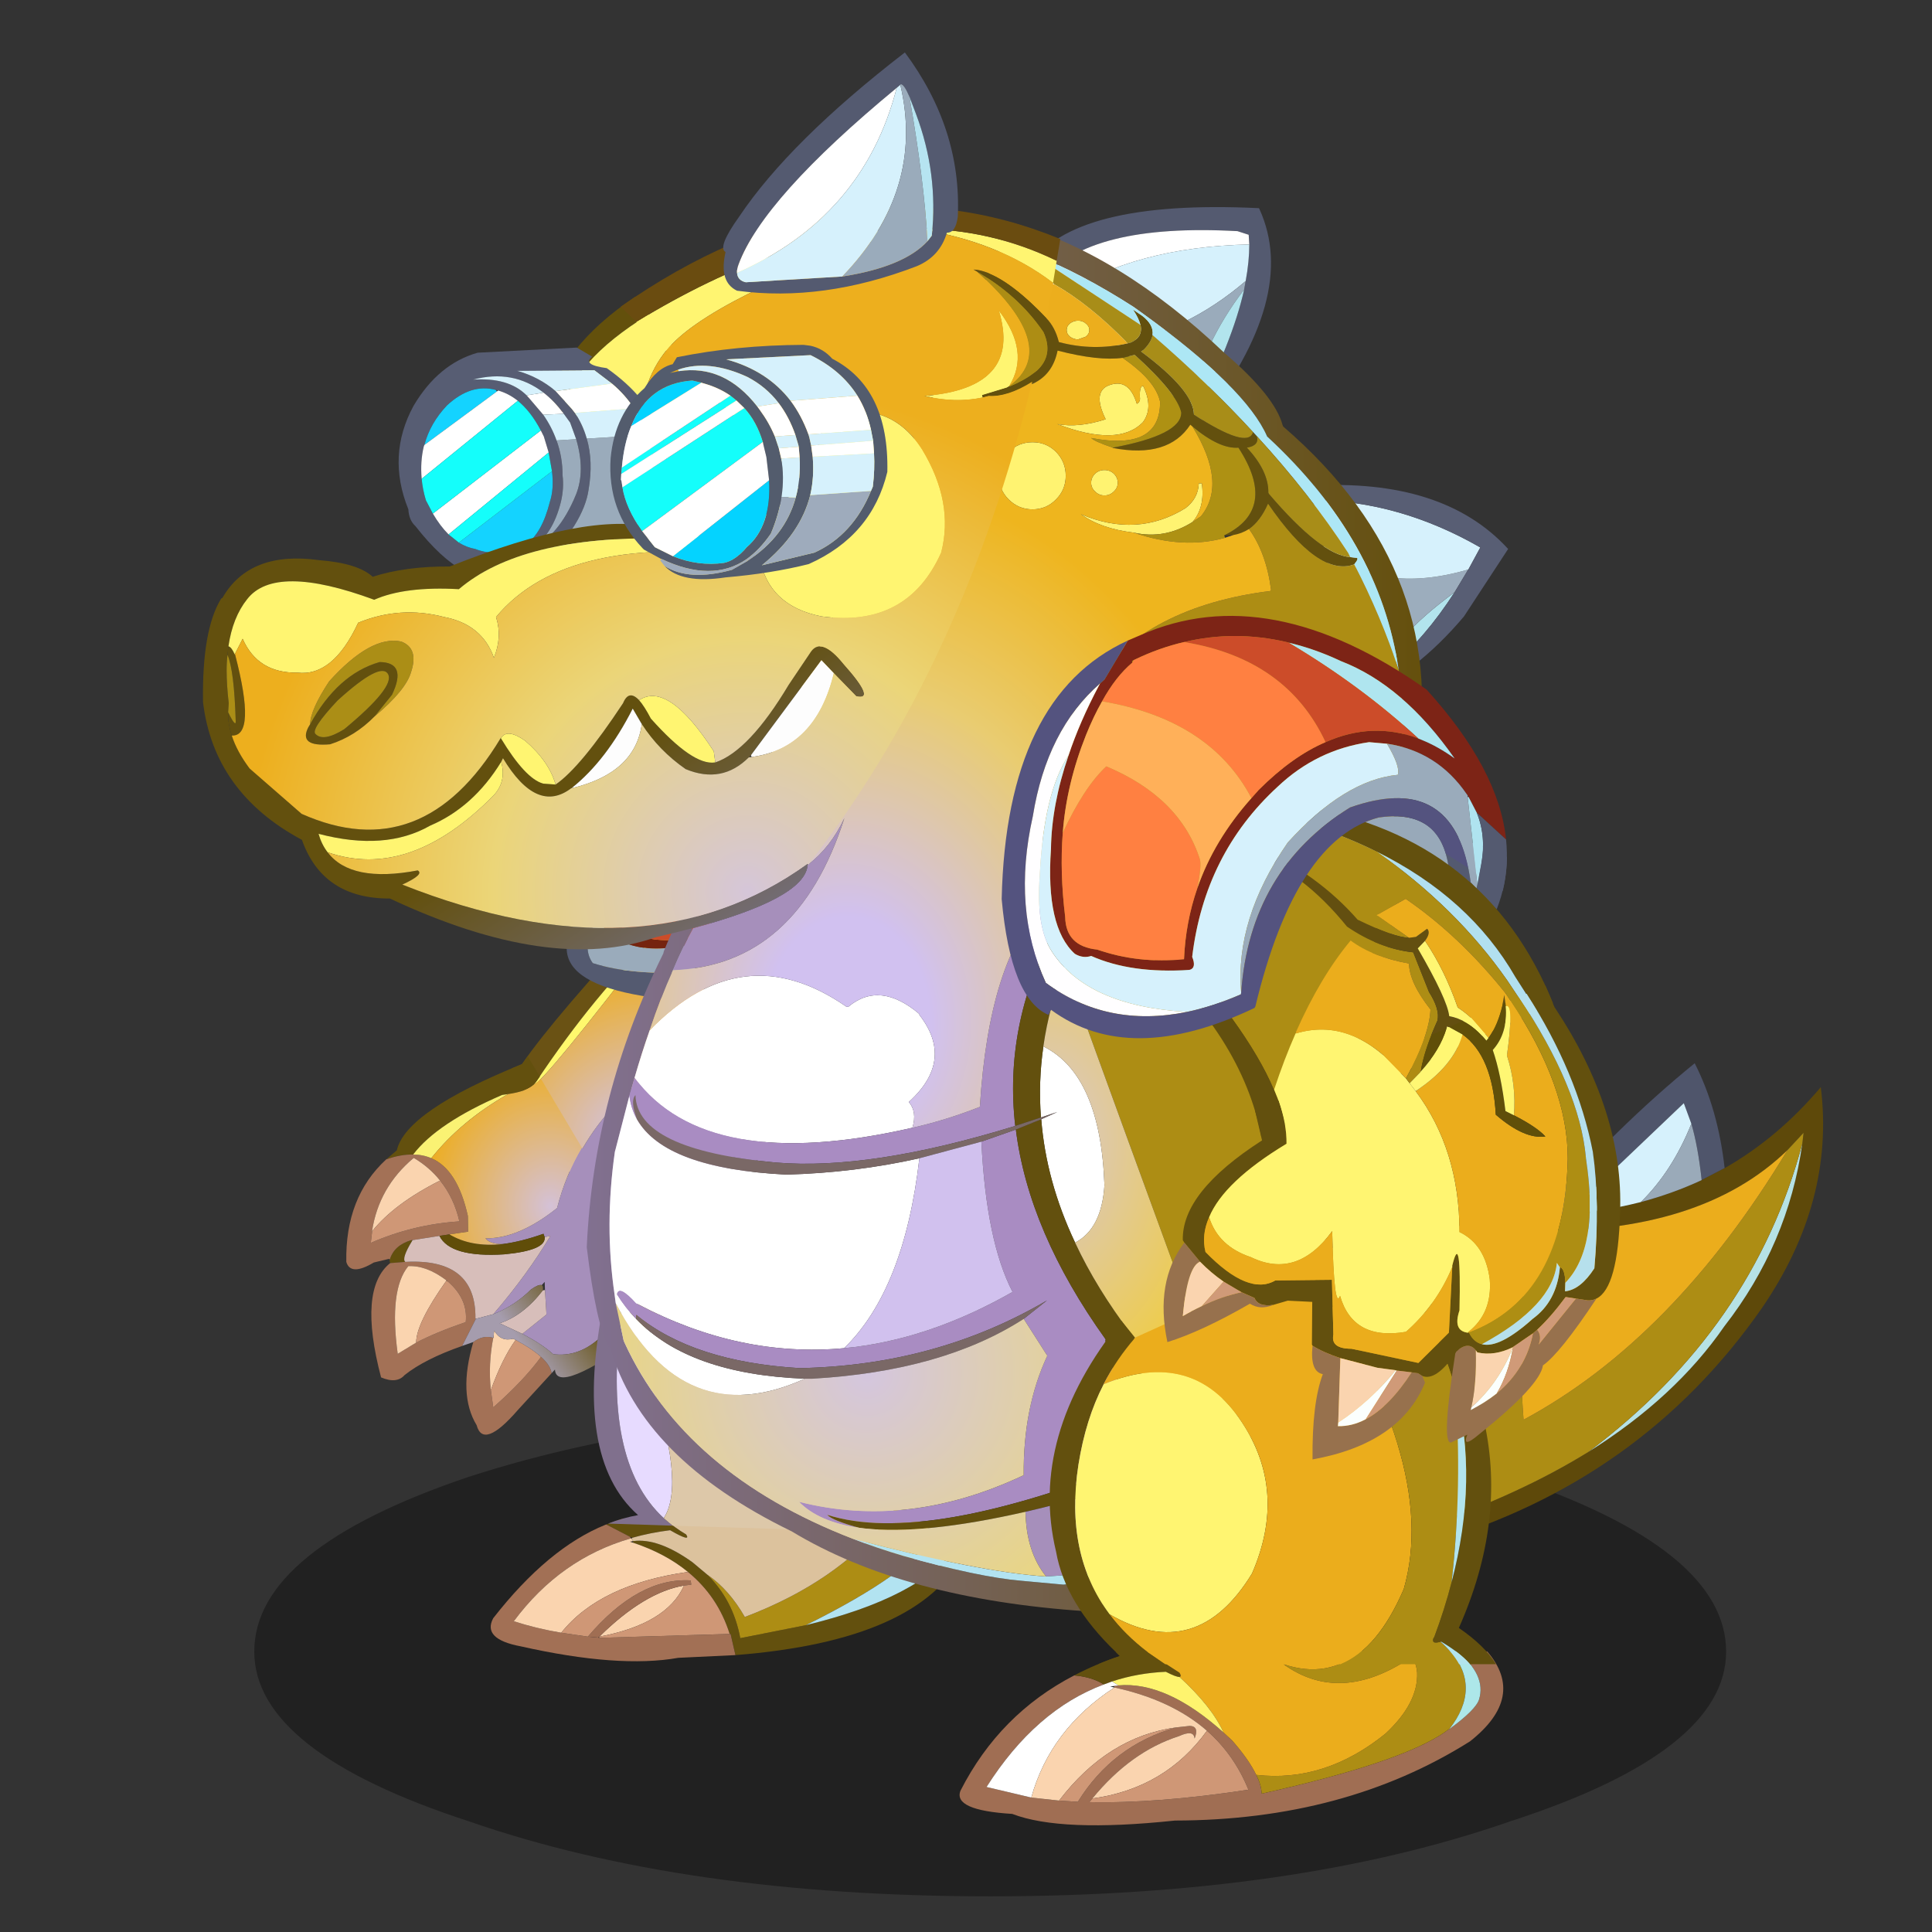 <svg xmlns:ffdec="https://www.free-decompiler.com/flash" xmlns:xlink="http://www.w3.org/1999/xlink" ffdec:objectType="frame" height="90" width="90" xmlns="http://www.w3.org/2000/svg"><rect width="100%" height="100%" fill="#333333" stroke="none"/><use ffdec:characterId="15" height="151.3" transform="translate(8.095 2.443) scale(.568)" width="136.85" xlink:href="#a"/><defs><use ffdec:characterId="1" height="9.8" width="55.5" xlink:href="#b" id="i"/><use ffdec:characterId="3" height="79.35" width="68.2" xlink:href="#c" id="j"/><use ffdec:characterId="5" height="93.05" width="71.2" xlink:href="#d" id="k"/><use ffdec:characterId="7" height="59.65" width="78.2" xlink:href="#e" id="l"/><use ffdec:characterId="9" height="257.75" width="215.8" xlink:href="#f" id="m"/><use ffdec:characterId="11" height="98.4" width="89.9" xlink:href="#g" id="n"/><use ffdec:characterId="13" height="139.5" width="102.3" xlink:href="#h" id="o"/><g id="a" transform="translate(-14.25 -4.3)"><use ffdec:characterId="2" height="9.8" transform="matrix(2.175 0 0 4.097 20.852 115.374)" width="55.5" xlink:href="#i"/><use ffdec:characterId="4" height="79.35" transform="translate(115.7 87.2) scale(.496)" width="68.2" xlink:href="#j"/><use ffdec:characterId="6" height="93.05" transform="translate(28.4 71.5) scale(.496)" width="71.2" xlink:href="#k"/><use ffdec:characterId="8" height="59.65" transform="translate(40.25 106.65) scale(.496)" width="78.2" xlink:href="#l"/><use ffdec:characterId="10" height="257.75" transform="translate(16.65 4.3) scale(.496)" width="215.8" xlink:href="#m"/><use ffdec:characterId="12" height="98.4" transform="translate(78.7 100.9) scale(.496)" width="89.9" xlink:href="#n"/><use ffdec:characterId="14" height="139.5" transform="translate(82.15 50.5) scale(.496)" width="102.3" xlink:href="#o"/></g><g id="c" fill-rule="evenodd"><path d="m64.75 13.25.2-1.75-2.65 2.85Q47.95 28.3 19.75 27.7h-.05q-9.05-.2-19.55-1.9L0 23q11 2.15 20.75 2.1h.55l4.65-.2q6.15-.45 11.7-1.85l.4-.1q5.25-1.4 10-3.6l.05-.05 3.75-1.95h.05q8.85-5.05 15.9-13.4 2.35 18.9-9.75 36.55-20 28.7-54.65 38.85l-.2-2.95q14.95-5.2 26.2-12.15Q43.7 55.3 51.85 43.5q10.55-13.55 12.9-30.25" fill="#5e490a"/><path d="M64.75 13.25q-2.35 16.7-12.9 30.25Q43.7 55.3 29.4 64.25q27.25-20.45 35.35-51" fill="#b6e2e5"/><path d="m62.3 14.35 2.65-2.85-.2 1.75q-8.1 30.55-35.35 51Q18.15 71.2 3.2 76.4L.15 25.8q10.5 1.7 19.55 1.9-2.25 15.7-1.05 31.25 24.8-13.35 43.65-44.6" fill="#ad8d14"/><path d="M19.7 27.7h.05q28.2.6 42.55-13.35-18.85 31.25-43.65 44.6-1.2-15.55 1.05-31.25" fill="#ebad1c"/><path d="M51.9 17.35h-.05L48.1 19.3q-.6-5.55-1.7-9.3l-1.25-3.4-19.2 18.3-4.65.2Q34.1 10.45 46.95 0q3.85 7.55 4.95 17.35" fill="#4f556b"/><path d="m38.05 22.95-.4.1q-5.55 1.4-11.7 1.85l19.2-18.3L46.4 10q-3.15 7.85-8.35 12.95" fill="#d6f1fc"/><path d="m48.1 19.3-.05.05q-4.75 2.2-10 3.6 5.2-5.1 8.35-12.95 1.1 3.75 1.7 9.3" fill="#9aaab9"/></g><g id="d" fill-rule="evenodd"><path d="m29.4 36.2-2.05-3.7 1.7-.7q5.45-7.95 21.8-25.5l1.8 2.95-1.6 1.5q-9.9 9.35-19.55 23.8l-.5.65-1.6 1" fill="#6a5214"/><path d="m69.65 36.4 1.55 2.45Q65.35 56.8 50.65 74.4l-1.95-3.5q8.6-9.8 20.95-34.5" fill="#7e6e8b"/><path d="m63.7 26.9 5.95 9.5Q57.3 61.1 48.7 70.9L37.05 49.7q7.3-16.45 26.65-22.8" fill="#a68fbb"/><path d="m31 35.2.5-.65q9.65-14.45 19.55-23.8Q32.95 34.45 31 35.2" fill="#fff86d"/><path d="M37.05 49.7 29.4 36.2l1.6-1q1.95-.75 20.05-24.45l1.6-1.5L63.7 26.9q-19.35 6.35-26.65 22.8" fill="url(#p)"/><path d="m6.6 47.55 1.75-1.5q1.5-6.5 20.7-14.25l.95-1.3 2 3.35-.5.7-.5.65q-1.15 1.1-4.25 1.55l-1 .15Q15 41.55 11.05 46.75q-2.05-.05-4.45.8m.65 17.15-.1-.4.05-.2q.7-2.35 3.55-3.2l.15.1q-1.8 2.95-1.15 3.5l-2.5.2" fill="#63500e"/><path d="M6.6 47.55q2.4-.85 4.45-.8 1.6 0 3 .6 4.35 1.85 6.05 9.55l.05 2.6-3.1.45-1.65.25-4.45.7h-.2q-2.85.85-3.55 3.2l-.15-.1-2.5.6Q.7 66.9 0 64.5q-.2-10.7 6.6-16.95M33.95 82.9l-5.55 6.05q-5.75 6.65-6.85 2.55-3.1-5.1-.55-13.75 1.6-1.2 3.3-.7-.85 4.35-.4 8.65l.4 2.85q5.05-4.45 7.9-8.35 1.55 1.4 1.75 2.7m-14.8-4.5q-6.15 2.15-9.5 4.8-1.3 1.5-3.9.4Q1.9 69 7.25 64.7l2.5-.2q11.75-.65 11.6 9.4l.05.05-2.25 4.45M4.25 59.45v.2l-.2 1.7q7-3.05 14.65-3.55-.9-3.9-3.2-6.75-1.75-2.2-4.35-3.75-5.8 4.85-6.9 12.15m12.55 8.3-.25-.2q-3.3-2.5-6.3-2.35-3.2 3.9-1.75 14.5l3.05-1.85q3.25-1.7 8.2-3.4.4-3.8-2.95-6.7" fill="#a37156"/><path d="M11.05 46.75q3.95-5.2 14.7-9.85l1-.15q-7.75 4.4-12.7 10.6-1.4-.6-3-.6" fill="#faf273"/><path d="M38.95 45.6 51.8 67.1q-5 6.65-8.9 9-3.8 4.1-8.3 3.7l-.4-.05q-1.9-1.7-5.1-3.35l4-3.2-.25-4.05-.05-1.35-.5.55q-.45-.2-1.75.7-2.7 2.7-6.25 4.1 5.55-6.45 9.45-12.95l-.95.2-.2-.55q-3.65 1.3-6.75 1.7-2.1 0-2.85-.95 5.45.1 11.85-5 1.4-5.45 4.1-10" fill="#a68fbb"/><path d="m32.8 60.4.95-.2q-3.9 6.5-9.45 12.95l-2.85.75h-.1q.15-10.05-11.6-9.4-.65-.55 1.15-3.5l.05-.1 4.45-.7q1.8 3.6 10.7 3.05 6.95-.65 6.7-2.85m.05 8.75.25 4.05-4 3.2-3.75-1.75q3.95-1.3 7.15-5.45l.35-.05" fill="#d7beba"/><path d="M24.3 77.05h.05v-.2l.1-1q1.1 1.9 3.15 1.35l.4.2q-2.2 3.05-4.1 8.3-.45-4.3.4-8.65M4.25 59.45q1.1-7.3 6.9-12.15 2.6 1.55 4.35 3.75-7.55 3.8-11.25 8.4m7.3 18.4L8.5 79.7q-1.45-10.6 1.75-14.5 3-.15 6.3 2.35v.05q-5 7.05-5 10.25" fill="#fad4af"/><path d="M28 77.4q2.7 1.45 4.2 2.8-2.85 3.9-7.9 8.35l-.4-2.85q1.9-5.25 4.1-8.3M15.5 51.05q2.3 2.85 3.2 6.75-7.65.5-14.65 3.55l.2-1.7v-.2q3.7-4.6 11.25-8.4m1.3 16.7q3.35 2.9 2.95 6.7-4.95 1.7-8.2 3.4 0-3.2 5-10.25l.25.15" fill="#cf9776"/><path d="M25.85 61.55q3.1-.4 6.75-1.7l.2.55q.25 2.2-6.7 2.85-8.9.55-10.7-3.05l1.65-.25q3.6 2.15 8.8 1.6" fill="#604d09"/><path d="M26.75 36.75q3.1-.45 4.25-1.55l1.2-.95 6.75 11.35q-2.7 4.55-4.1 10-6.4 5.1-11.85 5 .75.95 2.85.95-5.2.55-8.8-1.6l3.1-.45-.05-2.6q-1.7-7.7-6.05-9.55 4.95-6.2 12.7-10.6" fill="url(#q)"/><path d="m51.8 67.1 1.9 3.3.1.1-5 6.05Q34.75 86.6 34.5 82.3l-.55.6q-.2-1.3-1.75-2.7-1.5-1.35-4.2-2.8l-.4-.2q-2.05.55-3.15-1.35l-.1 1-.05.2q-1.7-.5-3.3.7l-1.85.65 2.25-4.45.05-.05 2.85-.75q3.55-1.4 6.25-4.1 1.3-.9 1.75-.7.3.1.2.85-3.2 4.15-7.15 5.45l3.75 1.75q3.2 1.65 5.1 3.35l.4.05q4.5.4 8.3-3.7 3.9-2.35 8.9-9" fill="url(#r)"/><path d="M46.4 2q-2.5 2.4-4 4.5l-.85 1.2q-2.85 4.55-.8 7.4 6.6 2.1 16.6 1.45l-1.7 4.75Q25.7 19 42.45 2.8l.35-.35L46.4 2" fill="#545a70"/><path d="M57.35 16.55q-10 .65-16.6-1.45-2.05-2.85.8-7.4 4.3 7.5 17.7 3.7l-1.9 5.15" fill="#9aabbb"/><path d="m41.55 7.7.85-1.2q6.05 7.05 17.25 3.75l-.4 1.15q-13.4 3.8-17.7-3.7" fill="#75240f"/><path d="M42.4 6.5q1.5-2.1 4-4.5l16.95-2-3.7 10.25q-11.2 3.3-17.25-3.75" fill="#cc4c29"/></g><g id="e" fill-rule="evenodd"><path d="M19.1 37.05q1.3-.55 2.65-.95h7q1.6 1.45 3.55 2.6.9 1.35-2.65-.7-3.25.4-6.25 1.25l-.35-.15-3.95-2.05m57.75 3.85 1.35.95q-7.2 14.4-37.75 16.8l-.8-3.5h-.15q-1.95-6.2-6.9-10.25-3.7-3.05-9.1-4.85l.05-.25q4.15-.55 9.8 3.5l2.45 2.05q4.3 4.25 5.45 10.5L52.1 53.7q18.8-4.55 24.75-12.8" fill="#63500e"/><path d="M40.45 58.65 31 59.1q-9.85 1.75-26.05-1.9-6.4-1.2-4.55-4.65 9.05-11.6 18.55-15.45l.15-.05 3.95 2.05.1.25Q11.5 42.7 3.8 53.05q3.7 1.2 7.85 1.9l4.4.65 1.7.15.15.05 21.6-.65h.15l.8 3.5" fill="#a27055"/><path d="M17.95 55.6q7.45-7.35 14-8.45-2.85 6.35-14 8.45M32.6 44.9q-14.55 2.05-20.95 10.05-4.15-.7-7.85-1.9 7.7-10.35 19.35-13.7l.05-.05.05.1.3.4-.55.1.5.15q5.4 1.8 9.1 4.85" fill="#fad4af"/><path d="M16.05 55.6q8.35-9.8 17-9.3l.1.7-1.2.15q-6.55 1.1-14 8.45l-.2.15-1.7-.15" fill="#a06e53"/><path d="m31.95 47.15 1.2-.15-.1-.7q-8.65-.5-17 9.3l-4.4-.65q6.4-8 20.95-10.05 4.95 4.05 6.9 10.25l-21.6.65.05-.2q11.15-2.1 14-8.45" fill="#cf9776"/><path d="M65.65 36.1h4.4l3.35 2.4q-3.65 6.45-21.3 15.2l-10.85 2.15q-1.15-6.25-5.45-10.5 3.6 2.45 6.2 7 15.3-5.8 23.65-16.25" fill="#ad8d14"/><path d="m73.4 38.5 3.45 2.4Q70.9 49.15 52.1 53.7q17.65-8.75 21.3-15.2" fill="#b2e3f1"/><path d="M28.75 36.1h36.9Q57.3 46.55 42 52.35q-2.6-4.55-6.2-7l-2.45-2.05q-5.65-4.05-9.8-3.5l-.3-.4.15-.15q3-.85 6.25-1.25 3.55 2.05 2.65.7-1.95-1.15-3.55-2.6" fill="#dcc29d"/><path d="M21.65 2Q18.3 26.5 28.6 36l1.5 1.25-10.7-.35q2.45-.95 4.95-1.4Q13.5 25.95 18.75 0l2.9 2" fill="#80708d"/><path d="m21.65 2 1.5 1L26 11.8q6.35 18.5 2.6 24.2-10.3-9.5-6.95-34" fill="#e7dbff"/><path d="M28.6 36q3.75-5.7-2.6-24.2L23.15 3l44 31.1-3.4 4.2-33.65-1.05L28.6 36" fill="#ddc8a9"/><path d="m67.15 34.1 6.25 4.4-.05.1-9.6-.3 3.4-4.2" fill="#ad8d14"/></g><g id="f" fill-rule="evenodd"><path d="m138.95 37.55-2.4-2.15v-.05q7.25-11.1 38.05-9.6l.1.2q6.55 14.45-9.6 35.05l-1.2-1.1q6.3-11.95 8.25-20.7l.25-1.4q.6-3.25.6-6.05l-.1-1.6-1.85-.6q-24.55-1.35-32.1 8" fill="#545a70"/><path d="m141.8 40.15-2.85-2.6q7.55-9.35 32.1-8l1.85.6.1 1.6q-18.8.4-31.2 8.4" fill="#fff"/><path d="m150.85 48.25-9.05-8.1q12.4-8 31.2-8.4 0 2.8-.6 6.05-9.8 8.4-21.55 10.45" fill="#d6f1fc"/><path d="m162.8 58.9-11.95-10.65Q162.6 46.2 172.4 37.8l-.25 1.4q-6.8 8.85-9.35 19.7" fill="#9aabbb"/><path d="m163.9 59.9-1.1-1q2.55-10.85 9.35-19.7-1.95 8.75-8.25 20.7m43.05 29.35Q202 96.9 196.6 101.3q-.5-4 10.35-12.05" fill="#b2e4ed"/><path d="m190.65 105.05-5.3-23.2q9.1 7.95 23.85 3.65l-2.25 3.75Q196.1 97.3 196.6 101.3q-2.9 2.3-5.95 3.75" fill="#9cadbd"/><path d="m185.35 81.85-1.8-7.85q14.25.15 27.65 7.85l-1.95 3.6-.05.05q-14.75 4.3-23.85-3.65" fill="#d6f1fc"/><path d="m183.55 74-.5-2.35q22-1.3 32.75 10.45l-7.3 11.15q-7.95 9.45-17.45 13.55l-.4-1.75q3.05-1.45 5.95-3.75 5.4-4.4 10.35-12.05l2.25-3.75.05-.05 1.95-3.6q-13.4-7.7-27.65-7.85" fill="#585e74"/><path d="m132.2 31.6 1.55-3.45q17.85 5.1 35.15 21.55 8.3 7.1 9.6 11.9l.1.25q28.55 24.6 21.6 58.1l-13.4 87.65-.4.6q-27.9 46.15-40.35 49.55-30.2-2-48.7-13.2-24.8-12.05-30-30.35l-.25-.15q-2.1-3.6-3.65-16.5Q64.6 172.2 76.1 149l.1-.4q4.75-11.75 6.75-8.4l-1.2 2.65-.85 1.85-.05.15.15.05q-1.75 3.15-3.3 6.85-2.05 4.55-3.85 9.95-1.3 3.7-2.5 7.85l-.85 2.95-2.3 8.9-.1.35q-1.75 12.2-.05 23.65l.15 1.15.05.3 1.3 6.15.15.35q9.95 21.65 37.7 32.4 4 1.55 8.4 2.85 12.4 3.5 19.4 4.1l7.05.65q2.4-.15 5.4-1.9 2.2-.7 2.95-2.1 3.25-2.6 7.1-6.95l2.35-2.75 5.55-7.1 4.4-6.15.15-.2q6.4-9.35 13.95-21.9l.25-.4 14.15-86.85v-1.1q.15-7.3-.8-13.85-3.1-21.4-21.75-38.6-3.45-7.95-20.45-20.25l-1.6-1.15q-8.8-5.65-16.6-8.7-2.6-1.05-5.1-1.8" fill="url(#s)"/><path d="m68.25 206.85-.05-.3-.15-1.15q-1.7-11.45.05-23.65l.1-.35 2.3-8.9q.25 2.1 1.25 3.9 4.65 8.15 24.7 9.15 11.25-.3 22-2.7-2.5 21.75-12.45 31.4-17.25 1.6-34.05-7.25l-.35-.15q-2.85-3.15-3.15-1.5 1.35 2.2 3.15 4.05 8.75 9.15 27.9 9.9-19.95 9.05-31.25-12.45m3.1-37.3q1.2-4.15 2.5-7.85 15.35-15.85 32.55-3.9h.3q5.2-4.35 11.75 1.2v.15q5.85 7.5-1.75 14.4 1.4 1.6.6 4.25-34 7.8-45.95-8.25m67.25 6.85 2.65-1.2-2.7.9q-.45-5.85.4-11.75 9.45 4.7 10.1 22.95-.45 7.2-4.85 9.5-4.8-10.15-5.6-20.4" fill="#fff"/><path d="m70.5 172.5.85-2.95q11.95 16.05 45.95 8.25 5.4-1.2 11.15-3.45 1.5-24.3 10.55-33.45l1.4 4.25.1.3q-8.1 15.6-6.2 32.05-24 7.4-39.65 6.05-22.9-2.1-23.15-11.15-.9.95.25 4-1-1.8-1.25-3.9m58.2 7.6 5.7-2q2.1 16.9 14.85 34.7l-.05.2 5.7 19.8q-35.45 14.2-51.7 9 .85.95 5.3 2.15-6.7-.95-9.95-4.3 18.1 4.6 37.15-4.4-.1-11.2 3.9-19.75l-3.9-6.1 3.85-3.05q-18.3 10.75-40.9 11.2-17.6-1.05-27-8.8l-.05.65q-1.8-1.85-3.15-4.05.3-1.65 3.15 1.5l.35.15q16.8 8.85 34.05 7.25 13.8-1.3 27.85-9.3-4.35-8.4-5.15-24.85" fill="#a98cc2"/><path d="m129.7 37.3-.05-.05.3-.7q4 1.6 9.45 7.3l.05.1q1.45 1.5 2.05 3.9v.1l.05-.05q5.65 1.5 11.35.2l.55-.15q1.9-.85 1.6-2.7l-.05-.2q-.3-1.15-1.25-2.55l1.55 1.05q1.95 1.5 1.7 3.2-.2 1.15-1.45 2.4l-.45.3q8.7 6.45 8.75 10.45 8.85 5.7 9.75 2.95l.15.05.5.55q.45 1.55-1.65 1.9 3.6 3.85 3.55 7.45l.1.2q8.6 10.1 13.45 10.45l.9.1q.7-.05-.25 1.1-5.9 2.15-14.25-10.05-1.25 2.85-3.15 4.2-1.2.75-2.6 1l-1.5.05q8.95-4.35 2.35-14.5-3.1.25-7.6-3.5l-.35-.3q-3.65 5.6-12.8 3.85v-.05q11.3-2.1 11.3-5.8-.65-3.15-7.7-9.55l-2 .5q-3.95.55-10.75-1.2-.75 3.7-3.65 5.25l-.05-.05q-4.65 2.5-7.7 2.3l-1.1-.15 4.1-1.25.45-.15q2.5-1 4.1-2.3l.45-.35q2.8-2.6 1.05-6.4-3.6-5.3-9.25-8.9M170 226.4l-4.4 6.15-6.65 2.25 1.1 4.85-2.35 2.75-1.9-6.6q-10.9 3.45-19.8 5.5-16.9 3.85-26.75 2.75l-.75-.1q-4.45-1.2-5.3-2.15 16.25 5.2 51.7-9l-5.7-19.8.05-.2Q136.5 195 134.4 178.1l4.2-1.7q.8 10.25 5.6 20.4 3.55 7.6 9.3 15.15l.35.45 4.35 19.05 11.75-5.15.05.1m-29.5-80.95 2 5.6q-2.6 6.65-3.55 13.3-.85 5.9-.4 11.75l-4.25 1.4q-1.9-16.45 6.2-32.05" fill="#63500e"/><path d="M118.45 182.85q-10.75 2.4-22 2.7-20.05-1-24.7-9.15-1.15-3.05-.25-4 .25 9.05 23.15 11.15 15.65 1.35 39.65-6.05l4.25-1.4 2.7-.9-2.65 1.2-4.2 1.7-5.7 2-10.25 2.75M71.6 209.4l.05-.65q9.4 7.75 27 8.8 22.6-.45 40.9-11.2l-3.85 3.05q-13.4 8.65-34.95 9.9H99.5q-19.15-.75-27.9-9.9" fill="#7a6866"/><path d="M157.7 242.4q-3.85 4.35-7.1 6.95l-2.95 2.1-8.25.55q-3.3-4.1-3.4-10.7 8.9-2.05 19.8-5.5l1.9 6.6m-80-90.65q1.55-3.7 3.3-6.85l.05-.1q18.25-4.9 18.9-10.3v-.15l.1-.05q3.75-2.9 6-7.7-7.8 24.4-28.35 25.15" fill="#a68fbb"/><path d="m80.9 144.7.85-1.85q9.65-2.6 18.05-8.55l.15.2q-.65 5.4-18.9 10.3l-.15-.1" fill="#867595"/><path d="M147.65 251.45q-3 1.75-5.4 1.9l-7.05-.65q-7-.6-19.4-4.1-4.4-1.3-8.4-2.85 21.1 5.55 32 6.25l8.25-.55" fill="#b2e3f1"/><path d="M137.3 33.4q7.8 3.05 16.6 8.7l1.6 1.15q17 12.3 20.45 20.25 18.65 17.2 21.75 38.6-2.95-8.95-7.35-17.45.95-1.15.25-1.1l-.9-.1-.35-.7Q183 73 174.25 63.45l-.5-.55-.15-.15q-7.45-8.1-16.6-16 .25-1.7-1.7-3.2l-1.55-1.05q.95 1.4 1.25 2.55L137.3 33.4" fill="#ade7f5"/><path d="m129.5 37.6.2-.3q5.65 3.6 9.25 8.9 1.75 3.8-1.05 6.4l-.45.35q-1.6 1.3-4.1 2.3l-.05-.1q8.2-6-3.8-17.55" fill="#ac8c13"/><path d="m120.65 57.1.2-.45Q135.3 54.9 131.6 42.7q5.2 6.8 1.7 12.45l-.4.25-4.1 1.25.1.4q-3.95.85-8.25.05m42.95 20.55q-4.6 2.9-9.7 1.75-5.45-.65-8.75-3.05 9.3 3.95 17.3-1 2.1-1.6 2.2-4.1h.5q.55 4-1.55 6.4M145.95 47l-1.25.45q-.75 0-1.35-.45-.55-.45-.55-1.1 0-.65.55-1.1.6-.45 1.35-.45.75 0 1.25.45.6.45.6 1.1 0 .65-.6 1.1m8.95 9.95q-.05-1.85.55-1.8 1.75 3.6-.05 6-4.05 4.15-14.15.3 3.55.65 8-.8-2.35-4.75.8-5.7 3.1-1 4.35 3.15.65-.35.5-1.15m-13.85 9.1q1.6 1.65 1.6 3.95 0 2.3-1.6 3.9-1.6 1.65-3.9 1.65t-3.95-1.65q-1.6-1.6-1.6-3.9t1.6-3.95q1.65-1.6 3.95-1.6 2.3 0 3.9 1.6m9.55 6.55q-.65.65-1.55.65t-1.55-.65q-.65-.6-.65-1.45t.65-1.5q.65-.6 1.55-.6t1.55.6q.65.65.65 1.5t-.65 1.45" fill="#fff371"/><path d="m131.6 32.9.6-1.3q2.5.75 5.1 1.8L155 45.05l.05.2q.3 1.85-1.6 2.7l-.55.15q-6.4-6.55-12.15-9.75l-.2-.25v.1l-.05.1q-3.65-3.15-8.9-5.4M157 46.75q9.15 7.9 16.6 16v.1q-.9 2.75-9.75-2.95-.05-4-8.75-10.45l.45-.3q1.25-1.25 1.45-2.4m17.25 16.7q8.75 9.55 15.1 19.3l.35.7q-4.85-.35-13.45-10.45l-.1-.2q.05-3.6-3.55-7.45 2.1-.35 1.65-1.9" fill="#a88d18"/><path d="m168.85 79.85.15.4q-6.95 1.95-15.1-.85 5.1 1.15 9.7-1.75l1.4-.95q4.4-5.4-1.4-14.85 4.5 3.75 7.6 3.5 6.6 10.15-2.35 14.5m-16.8-29.35 2-.5q7.05 6.4 7.7 9.55 0 3.7-11.3 5.8-3-1-3.6-1.6 11.45 2.2 11.4-6-.75-3.5-6.2-7.25" fill="#ae9113"/><path d="M197.7 102.1q.95 6.55.8 13.85v1.1l-14.15 86.85-.25.4q-7.55 12.55-13.95 21.9l-.2.1q-20.55-55.95-27.45-75.25l-2-5.6-.1-.3-1.4-4.25q-3.3-46.8 37.5-51.85l.1-.2q-.8-6.1-3.65-10.05 1.9-1.35 3.15-4.2 8.35 12.2 14.25 10.05 4.4 8.5 7.35 17.45" fill="#ad8d14"/><path d="m165.6 232.55-5.55 7.1-1.1-4.85 6.65-2.25m-23.1-81.5q6.9 19.3 27.45 75.25l-11.75 5.15-4.35-19.05-.35-.45q-5.75-7.55-9.3-15.15 4.4-2.3 4.85-9.5-.65-18.25-10.1-22.95.95-6.65 3.55-13.3" fill="url(#t)"/><path d="m118.45 182.85 10.25-2.75q.8 16.45 5.15 24.85-14.05 8-27.85 9.3 9.95-9.65 12.45-31.4" fill="#d1c1ee"/><path d="m120.85 56.65 8.65-19.05q12 11.55 3.8 17.55 3.5-5.65-1.7-12.45 3.7 12.2-10.75 13.95m9.1-20.1 1.65-3.65q5.25 2.25 8.9 5.4h.05l.2.05q5.75 3.2 12.15 9.75-5.7 1.3-11.35-.2l-.05-.05q-.6-2.4-2.05-3.9v-.05l-.05-.05q-5.45-5.7-9.45-7.3m16 10.45q.6-.45.6-1.1 0-.65-.6-1.1-.5-.45-1.25-.45t-1.35.45q-.55.45-.55 1.1 0 .65.55 1.1.6.45 1.35.45l1.25-.45" fill="#ecae1d"/><path d="M107.4 245.75Q79.65 235 69.7 213.35l-.15-.35-1.3-6.15q11.3 21.5 31.25 12.45h1.25q21.55-1.25 34.95-9.9l3.9 6.1q-4 8.55-3.9 19.75-19.05 9-37.15 4.4 3.25 3.35 9.95 4.3l.75.1q9.85 1.1 26.75-2.75.1 6.6 3.4 10.7-10.9-.7-32-6.25" fill="url(#u)"/><path d="m82.95 140.2 37.7-83.1q4.3.8 8.25-.05l1-.25q3.05.2 7.7-2.3l-.5.3v.1-.05l.55-.3q2.9-1.55 3.65-5.25 6.8 1.75 10.75 1.2 5.45 3.75 6.2 7.25.05 8.2-11.4 6 .6.6 3.6 1.6h-.1l.1.05q9.15 1.75 12.8-3.85l.35.3q5.8 9.45 1.4 14.85l-1.4.95q2.1-2.4 1.55-6.4h-.5q-.1 2.5-2.2 4.1-8 4.95-17.3 1 3.3 2.4 8.75 3.05 8.15 2.8 15.1.85l1.35-.45q1.4-.25 2.6-1 2.85 3.95 3.65 10.05l-.1.2Q135.7 94.1 139 140.9q-9.05 9.15-10.55 33.45-5.75 2.25-11.15 3.45.8-2.65-.6-4.25 7.6-6.9 1.75-14.4V159q-6.55-5.55-11.75-1.2h-.3q-17.2-11.95-32.55 3.9 1.8-5.4 3.85-9.95 20.55-.75 28.35-25.15-2.25 4.8-6 7.7l-.1-.15-.1.1-.05.05q-8.4 5.95-18.05 8.55l1.2-2.65m71.95-83.25q.15.8-.5 1.15-1.25-4.15-4.35-3.15-3.15.95-.8 5.7-4.45 1.45-8 .8 10.1 3.85 14.15-.3 1.8-2.4.05-6-.6-.05-.55 1.8m-13.85 9.1q-1.6-1.6-3.9-1.6t-3.95 1.6q-1.6 1.65-1.6 3.95 0 2.3 1.6 3.9 1.65 1.65 3.95 1.65 2.3 0 3.9-1.65 1.6-1.6 1.6-3.9t-1.6-3.95m9.55 6.55q.65-.6.65-1.45t-.65-1.5q-.65-.6-1.55-.6t-1.55.6q-.65.65-.65 1.5t.65 1.45q.65.65 1.55.65t1.55-.65" fill="url(#v)"/><path d="M59.4 59.55 56.95 59q1.9-10.15 14.5-18.6l2.2 2.95q-12.7 7.8-14.25 16.2" fill="#63500c"/><path d="m73.65 43.35 3.75 5q-5.1 5.55-5.2 14.35l-12.8-3.15q1.55-8.4 14.25-16.2" fill="#fff571"/><path d="m77.4 48.35 7.3 9.8-12.5 4.55q.1-8.8 5.2-14.35" fill="#ebad1c"/><path d="M48.4 55.8q-4.1-1.1-8.05 2.55-2.8 2.95-3.75 6.55l-.1.25q-.6 2.5-.35 5.35.15 1.7.7 3.55l1.15 2.2q1.2 2.05 2.6 3.45l1.7 1.35q1.3.8 2.7 1.05 3.95 1.55 8.5-.85 2.55-1.8 3.85-6.95.7-2.1.35-5.05l-.55-3.1-.8-2.65-.5-1q-1.65-3.15-3.8-4.9-1.5-1.2-3.25-1.7l-.4-.1M56 84.85l-.3.1-5.7 1.2q-6.4 3-14.9-7.85-1.05-.95-1.15-2.75-3.6-8.9.85-17.1 4.1-6.95 10.6-8.8l16.4-.85 2.55 1.5q-1.75 1.35 2.4 1.9 13.75 9.65 7.95 24.2l-1.5 1.1q2.2-8.1.2-14.25-.75-2.3-2.05-4.3l-.1-.1q-1.45-2.25-3.65-4.1l-2.9-2.2-12.75.1q3.6 1 6.35 3.35l2.65 2.9.55.7q1.3 1.95 1.95 4.25 1.1 3.75.3 8.45-.8 5.55-7.75 12.55m.3-28.6q-5.05-3.9-11.65-2.15 5.85-.4 8.85 2.6l.45.5 2.3 2.7q1.4 2 2.2 4.25 1 2.7 1 5.8.25 2.05-.25 4.25-1.4 5.8-5.25 8.05 4.85-2.15 7.7-9.1 1.6-3.95.05-9.2l-1-2.75-1.05-1.45q-1.6-2.15-3.35-3.5" fill="#575d73"/><path d="M36.6 64.9q.95-3.6 3.75-6.55 3.95-3.65 8.05-2.55l.2.25-12 8.85m21.1 4.35q.35 2.95-.35 5.05-1.3 5.15-3.85 6.95-4.55 2.4-8.5.85-1.4-.25-2.7-1.05l15.4-11.8" fill="#14d3ff"/><path d="M48.8 55.9q1.75.5 3.25 1.7l-15.9 12.9q-.25-2.85.35-5.35l.1-.25 12-8.85.2-.15m7.05 6.6.5 1 .8 2.65L40.6 79.7q-1.4-1.4-2.6-3.45L55.85 62.5m5.65-2.9-.55-.7L58.3 56l9.3-1.25q2.2 1.85 3.65 4.1l-9.75.75m-8-2.9 2.8-.45q1.75 1.35 3.35 3.5l-3.4.15-2.3-2.7-.45-.5" fill="#fff"/><path d="M52.05 57.6q2.15 1.75 3.8 4.9L38 76.25l-1.15-2.2q-.55-1.85-.7-3.55l15.9-12.9m5.1 8.55.55 3.1-15.4 11.8-1.7-1.35 16.55-13.55" fill="#14fefb"/><path d="M56 84.85q6.95-7 7.75-12.55.8-4.7-.3-8.45l9.95-.6q2 6.15-.2 14.25-7.05 4.75-17.2 7.35m5.7-20.9q1.55 5.25-.05 9.2-2.85 6.95-7.7 9.1Q57.8 80 59.2 74.2q.5-2.2.25-4.25 0-3.1-1-5.8l3.25-.2" fill="#9aabbb"/><path d="M63.45 63.85q-.65-2.3-1.95-4.25l9.75-.75.1.1q1.3 2 2.05 4.3l-9.95.6M58.3 56q-2.75-2.35-6.35-3.35l12.75-.1 2.9 2.2L58.3 56m-4.8.7q-3-3-8.85-2.6 6.6-1.75 11.65 2.15l-2.8.45m6.15 3.05 1.05 1.45 1 2.75-3.25.2q-.8-2.25-2.2-4.25l3.4-.15" fill="#d6f1fc"/><path d="m128 36.25-.6-.35.65.05q4.6.8 11.4 7.95l-.5 2.3q-4.15-6.05-10.95-9.95M5.3 99.55q3.55 13.6-.55 13.4-.65-1.95-.6-3.85 1.35 2.75 1.25 1.35-.25-8.2-1.35-10.85l.15-1.4q.5.1 1.05 1.35h.05m131.8-45.1Q133 57 129.9 56.8l-1 .25-.1-.4 4.1-1.25.45-.15q2.5-1.05 4.1-2.3l-.35 1.5M17.7 111.1q4.55-8.3 11.5-10.3 4.6.05 2.05 5.4l-2.9 3.6q-3.25 3.3-7.35 4.6-5.25.45-3.6-2.8l.3-.5m.9 1.6q1.3 1.35 4.75-.8 8.4-6.95 7.25-9.1-1.2-2.15-8.35 4.35-4.5 4.8-3.65 5.55" fill="#63500e"/><path d="M4.75 112.95q.85 2.65 2.95 5.45l8.6 7.5q20 8.9 32.9-12.5h.05q4.05 6.7 7 7.5l2.05.15q4.15-2.85 11.15-13.45.95-2.3 2.65-.5.85.95 1.95 3.05 6.95 7.8 10.6 7.25h.05q5.6-1.9 12.15-12.85l3.7-5.5q1.75-2.4 5.35 2.05 5.5 6.15 2.1 5.35l-3.7-3.8-2.05-2.15-11.65 15.7-.35.35Q85.8 121 79.8 118.5q-4.4-3.05-7.25-7.45l-.1-.15-1.4-2.4Q66.7 117.05 61 121.6l-.1.05q-5.7 4.35-11.3-4.95l-.3.6q-4.6 7.5-11.75 10.55-7.45 4.25-18.45 1.35.5 1.75 1.5 3.05 3.85 5.1 14.9 3 1.15.65-2.55 2.35 40.2 15.9 67-3.45v.35q-.75 6.25-25.1 11.8-17.3 6.1-43.95-6.4-11.1.05-14.55-9.7Q1.8 122.4 0 107.45-.2 95.5 3 90.3l.2-.1q4.5-7.85 16-6.25 6.4.5 8.85 2.75 5.4-1.75 12.75-1.7 22.8-9.1 33.75-6.45l1.65 1.8h-.05q-23.5-.4-33.85 8.4-8.9-.5-14 1.75-16.4-6.05-21-.1-2.4 3-3.1 7.8l-.15 1.4q-.15 1.2-.15 2.55 0 2.5.35 5.45l-.1 1.5q-.05 1.9.6 3.85" fill="url(#w)"/><path d="M140.55 38.1q-9.1-6.95-22.6-8.95 12.3 0 23.2 5.3l-.6 3.65m-24.15-8.9Q83.45 40.75 76.6 49.3l-4.95-4.75q24.3-14.8 44.75-15.35M99.1 70.85q2.95-4.35 3.7-10.65 10.6-3.2 16.1 5.45 5.3 8.75 3.15 17.05-5.6 12.5-19.8 10.55-8.8-1.75-10.2-9.7-31.8-4.4-43.6 9.8 1.05 3.3-.35 6.75-1.95-5.55-8.25-6.75-7.25-1.9-14.2.95-4.15 8.95-10.05 8.25-6.55.1-9.05-5.6l-1.3 2.55v.05Q4.7 98.3 4.2 98.2q.7-4.8 3.1-7.8 4.6-5.95 21 .1 5.1-2.25 14-1.75 10.35-8.8 33.85-8.4h.05q16.5-.2 22.9-9.5M49.25 113.4q1-1.7 4 .4 3.95 3.4 5.05 7.25l-2.05-.15q-2.95-.8-7-7.5m22.85-6.3q4.8-3.2 12.35 8.45l.25 1.85h-.05q-3.65.55-10.6-7.25-1.1-2.1-1.95-3.05m-22.8 10.2q.9 3.25-1.25 5.55-13.9 14.1-27.45 9.4-1-1.3-1.5-3.05 11 2.9 18.45-1.35 7.15-3.05 11.75-10.55m79.6-60.25q-4.55.95-9.6-.25 16.2-1.3 12.3-14.1 5.2 6.8 1.7 12.45l-.4.25-4.1 1.25.1.4" fill="#fff571"/><path d="M104.3 102.65q-3 12.45-13.6 13.85l-.1-.3 11.65-15.7 2.05 2.15m-31.75 8.4q-1.1 8.1-11.55 10.6v-.05q5.7-4.55 10.05-13.1l1.4 2.4.1.15" fill="#fdfdfd"/><path d="M133.3 55.15q8.65-6.35-5.3-18.9 6.8 3.9 10.95 9.95 1.75 3.8-1.05 6.4l-.45.35q-1.6 1.25-4.1 2.3l-.05-.1" fill="#ad8d14"/><path d="m117.95 29.15-1.55.05q-20.45.55-44.75 15.35l-2.6-2.5q37-25.85 72.7-11.2l-.6 3.6q-10.9-5.3-23.2-5.3" fill="#6a4c10"/><path d="M17.7 111.1q.05-2.4 3.15-7.1 6.9-7.65 11.9-6.6 2.95 1.1 1.65 5.05-.85 3-6.05 7.35l2.9-3.6q2.55-5.35-2.05-5.4-6.95 2-11.5 10.3M4.05 99.6q1.1 2.65 1.35 10.85.1 1.4-1.25-1.35l.1-1.5q-.35-2.95-.35-5.45 0-1.35.15-2.55m14.55 13.1q-.85-.75 3.65-5.55 7.15-6.5 8.35-4.35 1.15 2.15-7.25 9.1-3.45 2.15-4.75.8" fill="#ab8e16"/><path d="M139.45 43.9q-6.8-7.15-11.4-7.95l-.65-.05.6.35q13.95 12.55 5.3 18.9 3.5-5.65-1.7-12.45 3.9 12.8-12.3 14.1 5.05 1.2 9.6.25l1-.25q3.1.2 7.2-2.35-11.35 46.85-37 79.85l-.15-.15q-26.8 19.35-67 3.45 3.7-1.7 2.55-2.35-11.05 2.1-14.9-3 13.55 4.7 27.45-9.4 2.15-2.3 1.25-5.55l.3-.6q5.6 9.3 11.3 4.95h.1q10.45-2.5 11.55-10.6 2.85 4.4 7.25 7.45 6 2.5 10.45-1.95l.45-.05q10.6-1.4 13.6-13.85l3.7 3.8q3.4.8-2.1-5.35-3.6-4.45-5.35-2.05l-3.7 5.5Q90.3 115.5 84.7 117.4l-.25-1.85Q76.9 103.9 72.1 107.1q-1.7-1.8-2.65.5-7 10.6-11.15 13.45-1.1-3.85-5.05-7.25-3-2.1-4-.4l-.05-.05v.05q-12.9 21.4-32.9 12.5l-8.6-7.5q-2.1-2.8-2.95-5.45 4.1.2.55-13.4l-.05-.05 1.3-2.55q2.5 5.7 9.05 5.6 5.9.7 10.05-8.25 6.95-2.85 14.2-.95 6.3 1.2 8.25 6.75 1.4-3.45.35-6.75 11.8-14.2 43.6-9.8 1.4 7.95 10.2 9.7 14.2 1.95 19.8-10.55 2.15-8.3-3.15-17.05-5.5-8.65-16.1-5.45-.75 6.3-3.7 10.65L76.6 49.3q6.85-8.55 39.8-20.1l1.55-.05q13.5 2 22.6 8.95v.05l-1.1 5.75m-111.1 65.9q5.2-4.35 6.05-7.35 1.3-3.95-1.65-5.05-5-1.05-11.9 6.6-3.1 4.7-3.15 7.1l-.3.5q-1.65 3.25 3.6 2.8 4.1-1.3 7.35-4.6" fill="url(#x)"/><path d="M110.45 62.4q-.7-3.15-2.25-5.65-2.65-4.2-7.75-6.7l-13.95.7q6.8 1.85 10.65 6.85 1.8 2.4 2.95 5.55l.15.5.3 1.35.25 1.85q.3 3.3-.4 6.35-1.6 6.4-8 11.6l8.7-2.1q6.35-2.9 9.35-10.2l.3-.7q.35-2.9.2-5.5l-.15-2.1-.35-1.8M75.8 83.75h-.05L72.9 82.2l-.25-.25q-5.85-6.2-5.25-14.9.7-7.3 5.6-11.55 2.05-3.35 4.65-3.95l.7-1.15q9.8-2 20.95-2.05l1.15.15q2.1.45 3.6 2.15 9.4 4.85 9.1 18.7-2.55 10.6-13 15.25Q94 86.15 86.4 86.8q-7.25 1.1-10.1-1.9 4.05 2.6 11.15.65L90 84.1l.05-.05Q96.25 80 98 73.6q.85-3.05.65-6.65l-.15-1.75-.05-.25-.5-1.7q-1.05-3-2.75-5.25-2.1-2.75-5.2-4.35-6.4-2.95-11.45-1.2l-.4.15-.95.4 1-.2.45-.1q7.55-1.15 13 5.85l.4.55q1.55 2.1 2.5 4.4l.65 1.95.4 1.7q.55 3.05.05 6.35-.45 2.95-1.75 6.05-1.85 2.7-4.05 4.25-5.7 3.9-14.05-.05M92.55 64.4q-1-3.35-3.05-5.6l-1.3-1.25-1-.8q-1.95-1.35-4.5-2.05l-.3-.1-1.5-.35q-7.3.5-10.1 7.55-1.2 2.85-1.55 6.85l-.1 1.05-.05.95.1.25.15 1q.55 3.45 3.25 7.25l2.1 2.65 3 1.5q4.2 1.7 8.45 1.1 1.9-.4 3.75-2.6 4.1-3.5 3.7-11.05l-.45-3.85-.6-2.5" fill="#535c6d"/><path d="M93.6 70.75q.4 7.55-3.7 11.05-1.85 2.2-3.75 2.6-4.25.6-8.45-1.1l15.9-12.55M70.8 61.8q2.8-7.05 10.1-7.55l1.5.35-11.6 7.2" fill="#04d3ff"/><path d="M89.5 58.8q2.05 2.25 3.05 5.6L72.6 79.15q-2.7-3.8-3.25-7.25L89.5 58.8M69.15 69.7l.1-1.05 17.95-11.9 1 .8L69.15 69.7" fill="#14fefb"/><path d="M108.2 56.75q1.55 2.5 2.25 5.65l-10.35.75Q98.95 60 97.15 57.6l11.05-.85m2.6 7.45.15 2.1-10.15.55-.25-1.85 10.25-.8m-15.2 2.95-.4-1.7 3.3-.25.15 1.75-3.05.2m-1.05-3.65q-.95-2.3-2.5-4.4l-.4-.55L95.2 58q1.7 2.25 2.75 5.25l-3.4.25m-2 .9.6 2.5.45 3.85L77.7 83.3l-3-1.5-2.1-2.65L92.55 64.4m-23.2 7.5-.15-1-.1-.25.05-.95L88.2 57.55l1.3 1.25-20.15 13.1m-.1-3.25q.35-4 1.55-6.85l11.6-7.2.3.1q2.55.7 4.5 2.05l-17.95 11.9" fill="#fff"/><path d="M110.45 72.5q-3 7.3-9.35 10.2l-8.7 2.1q6.4-5.2 8-11.6l10.05-.7M75.8 83.75q8.35 3.95 14.05.05 2.2-1.55 4.05-4.25 1.3-3.1 1.75-6.05l2.35.1q-1.75 6.4-7.95 10.45l-.2-.25.15.3-2.55 1.45q-7.1 1.95-11.15-.65l-.7-.9.2-.25" fill="#9eabbc"/><path d="m110.45 62.4.35 1.8-10.25.8-.3-1.35-.15-.5 10.35-.75m.5 3.9q.15 2.6-.2 5.5l-.3.7-10.05.7q.7-3.05.4-6.35l10.15-.55m-13.8-8.7q-3.85-5-10.65-6.85l13.95-.7q5.1 2.5 7.75 6.7l-11.05.85m-1.5 15.9q.5-3.3-.05-6.35l3.05-.2q.2 3.6-.65 6.65l-2.35-.1m-.45-8.05-.65-1.95 3.4-.25.5 1.7.05.25-3.3.25m-3.55-6.9q-5.45-7-13-5.85l-.1-.25Q83.6 50.7 90 53.65q3.1 1.6 5.2 4.35l-3.55.55" fill="#d6f1fc"/><path d="m115.3 5.35-.6.5Q92.6 24.1 88.55 35.05q-.3.8-.25 1.4.1 1.25 1.45 1.55l15.95-.95q10.2-1.6 14.1-5.85l.7-.9q1.1-10.25-2.6-20.1l-1.1-2.9q-.9-2.1-1.45-2.05l-.05.1M86.4 33q-1.4-.75 2.25-5.85Q97 14.7 116.05 0q9.4 12.65 8.75 27.15-.35 2.7-1.8 2.65-1.15 3.95-5 5.55-15.5 5.95-29.7 4.05-3.05-1.45-1.9-6.4" fill="#545a70"/><path d="M88.3 36.45q-.05-.6.25-1.4Q92.6 24.1 114.7 5.85q-5.5 21.35-26.4 30.6" fill="#fff"/><path d="m114.7 5.85.6-.5q4.1 17.45-9.6 31.7L89.75 38q-1.35-.3-1.45-1.55 20.9-9.25 26.4-30.6" fill="#d6f1fc"/><path d="m115.3 5.35.05-.1q.55-.05 1.45 2.05 2.4 13.65 3 23.9-3.9 4.25-14.1 5.85 13.7-14.25 9.6-31.7" fill="#9aabbb"/><path d="m116.8 7.3 1.1 2.9q3.7 9.85 2.6 20.1l-.7.9q-.6-10.25-3-23.9" fill="#b6e4f1"/></g><g id="g" fill-rule="evenodd"><path d="m82.25 69.6 5 .05q6.45 7.5-2.85 14.85-20.7 13.05-48.8 13.1-18.85 2-26.9-1.1-9.85-.6-8.55-3.85Q6.6 80 18.95 73.6q2.95.25 4.9 1.5-11.3 4.2-19.4 16.95l7.4 1.75 4.6.5 3.1.2q5.8-9.35 16.25-12.3l2.25-.25q1.6.05.8 2.1-.1-1.55-2.6-.4-7.95 2.55-14.3 10.3l-.5.6q11.2.25 26.3-2.05-2.35-5.8-6.85-9.75-5.85-5.1-15.3-7.15l-.05-.25.7-.1q7.95-.7 17.4 7.8l1.45 1.35q2.75 3.15 3.95 5.65.85 1.7.9 3.1Q72.85 88.05 80.2 83l.6-.45.15-.05q4.45-3.25 4.95-4.95 1.2-4-3.65-7.95" fill="#a06e53"/><path d="M18.95 73.6q3.5-1.85 7.55-3.2l-.65-.65h5.25l5.25 3.4q.4.65 0 .7-.5.05-2.25-.85-4.65.2-8.9 1.6l-1.35.5q-1.95-1.25-4.9-1.5" fill="#63500e"/><path d="m66.35 69.55 14.85.05q5.1 6.1-.25 12.9l-.15.05-.6.45q-7.35 5.05-30.25 10.15-.05-1.4-.9-3.1 11.35 1.3 21.4-6.85 5.4-5.05 5.2-10.05-.2-2.2-1.2-2.4-11.55 7.7-20.9 1 7.3 2.45 12.8-2.2" fill="#ad8d14"/><path d="m31.1 69.75 35.25-.2q-5.5 4.65-12.8 2.2 9.35 6.7 20.9-1 1 .2 1.2 2.4.2 5-5.2 10.05-10.05 8.15-21.4 6.85-1.2-2.5-3.95-5.65l-1.45-1.35q-1.95-4.3-7.3-9.2.4-.05 0-.7l-5.25-3.4" fill="#ebad1c"/><path d="M81.2 69.6h1.05q4.85 3.95 3.65 7.95-.5 1.7-4.95 4.95 5.35-6.8.25-12.9" fill="#ade7e9"/><path d="M36.35 73.85q5.35 4.9 7.3 9.2-9.45-8.5-17.4-7.8l-1.05-.65q4.25-1.4 8.9-1.6 1.75.9 2.25.85" fill="#fef46e"/><path d="m11.85 93.8-7.4-1.75q8.1-12.75 19.4-16.95l1.35-.5 1.05.65-.7.1-.65.1.7.15Q15 82.5 11.85 93.8" fill="#fff"/><path d="M40.9 82.75Q34 92.3 21.95 93.95q6.35-7.75 14.3-10.3 2.5-1.15 2.6.4.8-2.05-.8-2.1l-2.25.25q-11.3 1.55-19.35 12.1l-4.6-.5Q15 82.5 25.6 75.6q9.45 2.05 15.3 7.15" fill="#fad4af"/><path d="M40.9 82.75q4.5 3.95 6.85 9.75-15.1 2.3-26.3 2.05l.5-.6Q34 92.3 40.9 82.75m-5.1-.55q-10.45 2.95-16.25 12.3l-3.1-.2Q24.5 83.75 35.8 82.2" fill="#cf9776"/><path d="M23.8 25.45v.05q-2.95 5.7-4.15 13.25-2.3 14.8 5.15 24.75 2.55 3.4 6.3 6.25l2.9 2H22.9q1.75-.75 3.6-1.35l-.65-.65q-8.4-8.05-9.9-16.6-4.6-19.15 10.8-38.2l2.25 2.8v.05q-3.05 3.5-5.2 7.65M67.2.4l.85-.4q30.15 30.5 14.5 65.75 4.35 3 6.15 6h-4.3q-1.65-1.9-4.8-3.75l-.1.05-.25.05q-1.15.3-.95-.55l.2-.35q1.7-4.55 2.85-9 4.5-17.15.6-32Q78.25 12.3 67.2.4" fill="#63500e"/><path d="M24.8 63.5q-7.45-9.95-5.15-24.75 1.2-7.55 4.15-13.25v-.05q14.75-6.05 22.85 6.25 7.6 11.45 1.7 25.05-9.2 15.05-23.55 6.75" fill="#fff571"/><path d="M24.8 63.5q14.35 8.3 23.55-6.75 5.9-13.6-1.7-25.05-8.1-12.3-22.85-6.25 2.15-4.15 5.2-7.65v-.05l27.8-12.6q22.75 32.8 16.65 54.15Q69.2 69.2 63 71.75H34l-2.9-2q-3.75-2.85-6.3-6.25" fill="#ebad1c"/><path d="M56.8 5.15 67.2.4q11.05 11.9 14.75 25.8 1.2 16-.6 32-1.15 4.45-2.85 9l-.2.35q-.2.85.95.55l.25-.05h.05q2 1.8 3.05 3.7H63q6.2-2.55 10.45-12.45 6.1-21.35-16.65-54.15" fill="#ad8d14"/><path d="M84.4 71.75h-1.8q-1.05-1.9-3.05-3.7l.05-.05q3.15 1.85 4.8 3.75M81.95 26.2q3.9 14.85-.6 32 1.8-16 .6-32" fill="#b2e4ed"/></g><g id="h" fill-rule="evenodd"><path d="m76.45 43.8-2.55-2.3q-.8-5.4-4.3-7.3l5.9 2.4q1.45 3.05 2.05 7.5l.05.7-1.15-1m3.15-5.5 3.95 1.6q-.05 4.4-1.7 8.65l-3.6-3.15.25-.3.15-.6.65-3.5.3-2.7" fill="#545a70"/><path d="M69.6 34.2q3.5 1.9 4.3 7.3l2.55 2.3-20.7-6.95q3.05-2.55 6.6-3.5 4.5-.65 7.25.85m7.95 9.9q-.6-4.45-2.05-7.5l2.4 1 .75 6.9-.15.6-.95-1" fill="#98a9b9"/><path d="m77.9 37.6 1.7.7-.3 2.7-.65 3.5-.75-6.9" fill="#b6e2ef"/><path d="m47.3 33.45 2.2-1.95h.2q30.35 5.15 41.45 32.55-1.3.6-2.65 1.25l-3.55-5.55Q77.4 46.6 62 39q-6.65-3.3-14.7-5.55M83.2 67.7l-1.9.9q1.25-2.35 1.8-5.9l.25 1.85q.15 1.7-.15 3.15M47 84.35l-4.05 1.85Q39.8 69.5 23.1 54.95l3.05-2.75q14.4 15.5 18.9 26.15 1.25 2.9 1.95 6" fill="#63500e"/><path d="M62 39q15.4 7.6 22.95 20.75l3.55 5.55-1.2.55-3.7-5.55Q75.15 48.2 62 39" fill="#b2e0ef"/><path d="M47.3 33.45Q55.35 35.7 62 39q13.15 9.2 21.6 21.3l3.7 5.55-1.35.6-2.55-3.9-.1-.15q-7.55-9.45-16.5-15.6L62 49.5l5.35 3.75q-2.55-.1-8.5-3-6.5-7.45-16.75-12.2l5.2-4.6m22.25 40.5-1.8.85q3-5.95 3.15-9.7-3.5-4.45-3.55-7.6-5.95-1.05-9.65-3.8-5 6-9.05 15.15l-.05.2q-1.9 4.3-3.55 9.3-4.5-10.65-18.9-26.15L40.9 39.1q8.8 3.15 16.2 12.3 5.35 3.65 10.95 4.25l2.6 6.55q1.85 2.9 1.4 4.75-1.85 4.1-2.5 7" fill="#ad8d14"/><path d="m79.45 69.45-1.95.9-1.3-1.1-2.55-1.35q-.7 2.75-2.65 5.4l-1.45.65q.65-2.9 2.5-7 .45-1.85-1.4-4.75l-2.6-6.55q-5.6-.6-10.95-4.25-7.4-9.15-16.2-12.3l1.2-1.05q10.25 4.75 16.75 12.2 5.95 2.9 8.5 3l1.15-.15 1.85-1.35q.65.65-.35 2L68.8 55q4.9 8.45 5.2 11.2 2.95.55 5.45 3.25" fill="#634f10"/><path d="m80.05 69.15-.6.3q-2.5-2.7-5.45-3.25-.3-2.75-5.2-11.2l1.2-1.25q3.25 4.8 5.4 11l.2.15q2.4 1.6 4.45 4.25m-4.6 2.1L71 73.3q1.95-2.65 2.65-5.4l2.55 1.35-.75 2" fill="#fff672"/><path d="m84.1 67.3-.9.4q.3-1.45.15-3.15.85-.35.75 2.75m-18.05 8.3L47 84.35q-.7-3.1-1.95-6 1.65-5 3.55-9.3h.1q9.25-2.75 17.35 6.55" fill="#fff571"/><path d="m85.95 66.45-1.85.85q.1-3.1-.75-2.75l-.25-1.85q-.55 3.55-1.8 5.9l-1.25.55Q78 66.5 75.6 64.9l-.2-.15q-2.15-6.2-5.4-11 1-1.35.35-2L68.5 53.1l-1.15.15L62 49.5l4.8-2.7q8.95 6.15 16.5 15.6v.05l.1.1 2.55 3.9m-8.45 3.9-2.05.9.75-2 1.3 1.1m-9.75 4.45-1.7.8q-8.1-9.3-17.35-6.55l-.05-.2Q52.7 59.7 57.7 53.7q3.7 2.75 9.65 3.8.05 3.15 3.55 7.6-.15 3.75-3.15 9.7" fill="#ebad1c"/><path d="m86.8 62.5 3.1-1.35 1.5 3.55q11.5 17.3 10.85 34-.35 12.45-3.9 14.2-.65.35-1.45.3l-1.95-.3-1.7-.25q-2.4 3.25-4.7 5.4l-.7.6-3.3 2.25-.05.05q-3.05 1.5-5.85.85l-.25-.35q-1.3-1.6-3.25.25l-.15.3q-3.2 4.6-5.45 3.7l-.7-.45-1.05-.15-2.5-.3-.15-.05-3-.4-6.15-1.6q-2.85-.95-4.6-2.05l-.1-.2.05-7.05-4.05-.2-2.4.7q-2.5.35-3.1-1.15l-2.15-.95-2.95-1.75q-2.1-1.45-3.9-3.3l-2.6-3.15-.25-.4q-.2-7.95 13.1-16.5l-1.15-4.9 3.9-1.7q1.35 3.95 1.3 7.15-10.35 6.25-12.8 12.15-1.3 2.95-.6 5.75 7.1 7.3 11.55 4.7l9.35-.1.25 9.05q-.5 2.35 3 2.35l11.05 2.35 5.05-5 .55-10.85v-.25q1.5-6.15 1.2 7.4-1.15 3.4 1.4 3.7h.05l.15.05q.75 1.5 2.1 1.85 2.9.75 8.4-4.2 4-2.9 4.5-8.5l.05-.05q.8.35.85 2.6l-.05 1.4q2.55-.25 4.85-3.8.95-10.65-.25-19.25Q95.2 75.55 86.8 62.5" fill="#63500e"/><path d="m45.8 80.15 17.35-7.45 3.7 3.8.15.2.45.6.35.45.65.85q7.25 9.7 7.25 23.3 4.25 2.05 5 7.8.45 5.55-3.5 8.7h-.05l-.05.15q-2.55-.3-1.4-3.7.3-13.55-1.2-7.4v.25q-2.6 6.25-7.65 10.7-8.75 1.5-10.9-5.95-1 2.6-1.3-10.7-5.85 8-13.45 4.3-5.4-1.8-6.9-6.6 2.45-5.9 12.8-12.15.05-3.2-1.3-7.15" fill="#fff571"/><path d="m63.15 72.7 6.75-2.9q-1 2.95-3.05 6.7l-3.7-3.8m14.45-6.25 5.25-2.25q-.8 3.5-2.35 5.6l-2.9-3.35M83.3 64l.85-.35q9.5 14.2 9.45 26.15-.5 22.75-16.3 28.7l-.1-.1q3.95-3.15 3.5-8.7-.75-5.75-5-7.8 0-13.6-7.25-23.3 6.3-4.15 7.75-9.35 4.95 3.5 5.5 13.25 4.75 4.1 8.2 3.6-1.4-1.55-5.2-3.5.4-5-1.1-9.7l-.05-.25q1.2-8.65-.2-8.1L83.3 64m-8.8 43.7-.55 10.85-5.05 5-11.05-2.35q-3.5 0-3-2.35l-.25-9.05-9.35.1q-4.45 2.6-11.55-4.7-.7-2.8.6-5.75 1.5 4.8 6.9 6.6 7.6 3.7 13.45-4.3.3 13.3 1.3 10.7 2.15 7.45 10.9 5.95 5.05-4.45 7.65-10.7" fill="#ebad1c"/><path d="m69.9 69.8 1.15-.5q-1.4 3.55-1.75 6.05l-.15.2-1.7 1.75-.45-.6-.15-.2q2.05-3.75 3.05-6.7" fill="#ae8b13"/><path d="m71.05 69.3 2.55-1.1q-1.1 3.65-4.3 7.15.35-2.5 1.75-6.05m2.9-1.3 2.35-1q2.05 1.05 3.85 3.25l.35-.45q1.55-2.1 2.35-5.6l.45-.2.05.55q.35 4.5-2.15 7.25 1.35 3.9 2.1 10.1l1.4.7q3.8 1.95 5.2 3.5-3.45.5-8.2-3.6-.55-9.75-5.5-13.25L73.95 68" fill="#604f09"/><path d="m73.6 68.2.35-.2 2.25 1.25q-1.45 5.2-7.75 9.35l-.65-.85-.35-.45 1.7-1.75.15-.2q3.2-3.5 4.3-7.15m2.7-1.2 1.3-.55 2.9 3.35-.35.45q-1.8-2.2-3.85-3.25m7.05-2.45q1.4-.55.2 8.1l.05.25q1.5 4.7 1.1 9.7l-1.4-.7q-.75-6.2-2.1-10.1 2.5-2.75 2.15-7.25" fill="#fff773"/><path d="m84.15 63.65 1.35-.6Q95.55 78.1 96.6 89.6v.1q2.3 14.7-3.4 20.6-.05-2.25-.85-2.6h-.05v.05l-.5-.75q-.65 7.05-12.4 13.45-1.35-.35-2.1-1.85h.15l-.15-.1q15.8-5.95 16.3-28.7.05-11.95-9.45-26.15" fill="#ae8e13"/><path d="m85.5 63.05 1.3-.55q8.4 13.05 10.95 26.15 1.2 8.6.25 19.25-2.3 3.55-4.85 3.8l.05-1.4q5.7-5.9 3.4-20.6v-.1q-1.05-11.5-11.1-26.55m6.8 44.7q-.5 5.6-4.5 8.5-5.5 4.95-8.4 4.2 11.75-6.4 12.4-13.45l.5.75" fill="#b6e0ec"/><path d="M98.35 112.9q-6 9.05-8.85 11.05Q89 127.3 79 135.3q-3 2.55-2 .1l-2.7 1.3q-1.65.3.7-14.7l.15-.3q1.95-1.85 3.25-.25.15 5.6-.75 9.45l-.1.45q2.4-1.25 4.3-2.75 4.85-4 6-9.95l.7-.6q.8 1 .25 2.45l6.15-7.6 1.95.3q.8.05 1.45-.3m-28.8 12.8.45 1.1q-4.15 10.1-18.6 12.7-.1-9.3 1.7-14.1-2.15-.4-1.7-4.7 1.75 1.1 4.6 2.05l-.35 10.65-.05.6q2.35.05 4.6-1.15 3.9-2.05 7.6-7.75l1.05.15.7.45M44.9 113.95q-2.15.9-3.85-.2-8 4.6-13.65 6.35-2.1-10 2.8-16.45l2.6 3.15q-2.1.8-2.85 9 1.55-.9 3.15-1.65 3.3-1.6 6.55-2.3l2.15.95q.6 1.5 3.1 1.15" fill="#97714d"/><path d="M77.65 130.9q.9-3.85.75-9.45l.25.35q2.8.65 5.85-.85h.05q-2.4 6-6.9 9.95M33.1 114.15q-1.6.75-3.15 1.65.75-8.2 2.85-9 1.8 1.85 3.9 3.3l-3.6 4.05m22.9 8.6 6.15 1.6 3 .4q-4.25 5.2-9.5 8.65l.35-10.65" fill="#fad4af"/><path d="M81.85 128.6q-1.9 1.5-4.3 2.75l.1-.45q4.5-3.95 6.9-9.95-.75 4.4-2.7 7.65m-26.2 4.8q5.25-3.45 9.5-8.65l.15.1-5.1 8q-2.25 1.2-4.6 1.15l.05-.6" fill="#fbfffd"/><path d="m94.95 112.9-6.15 7.6q.55-1.45-.25-2.45 2.3-2.15 4.7-5.4l1.7.25m-7.1 5.75q-1.15 5.95-6 9.95 1.95-3.25 2.7-7.65v-.05l3.3-2.25m-54.75-4.5 3.6-4.05 2.95 1.75q-3.25.7-6.55 2.3m32.2 10.65 2.5.3q-3.7 5.7-7.6 7.75l5.1-8v-.05" fill="#d09a78"/><path d="m20.85 4.1 2.1-.9q21.25-9.4 47.3 9Q82.2 25.35 83.4 37l-4.85-4.45-1.35-2.6-.15-.25-.15-.2q-4.85-7.1-13.2-8.35h-.1l-2.85-.25q-8.65 1.25-15.1 7.35-12.1 11.1-14.15 28.15.75 1.85-.45 2.15-9.6.65-16.25-2.3-1.35.45-2.7-.35-4.85-4.4-3.95-17.35.1-7.3 2.9-15.45 1.85-5.55 5-11.5l.25-.45.15-.1.55-.5 3.85-6.45m.95 3.25h-.05l-.2.15.05.25q-2.75 2.3-5 6.4-1.4 2.45-2.65 5.55-3.25 8.15-3.85 16.2-.5 6.55.4 13.9.1 4.85 5.3 5.4 6.8 2.35 14.35 1.6.25-6.1 2.2-11.75 2.75-7.95 8.95-14.9l1.2-1.35q5.55-5.55 11.05-7.9 7.75-3.45 15.35-.6l.6.25q2.7 1.1 5.4 3.05-8.45-12.1-18.8-16.1-4.35-2.05-8.65-3.05l-.35-.1q-8.6-2-16.95 0-4.1.95-8.15 2.9l-.2.1" fill="#7d2416"/><path d="m16.3 11.15-.25.45q-3.15 5.95-5 11.5-4.1 6.2-4.75 19.8-.65 8.5 1.95 12.55 5.85 9.1 22.4 10.05-13.2 2.7-23.35-4.8-5.6-12.2-2.15-27.55 2.3-14.3 11.15-22" fill="#fffeff"/><path d="M11.05 23.1q-2.8 8.15-2.9 15.45-.9 12.95 3.95 17.35 1.35.8 2.7.35 6.65 2.95 16.25 2.3 1.2-.3.45-2.15 2.05-17.05 14.15-28.15 6.45-6.1 15.1-7.35l2.85.25h.1q2.25 3.75 1.8 5.15-8.8.85-18.2 11.2-8.75 12.65-7.7 24.8l-.05.3q-4.6 2-8.9 2.9-16.55-.95-22.4-10.05Q5.65 51.4 6.3 42.9q.65-13.6 4.75-19.8" fill="#d6f1fc"/><path d="M63.7 21.15q8.35 1.25 13.2 8.35l.15.2v.3l1.4 12.55-1.3-.85q-3.25-15.75-19.55-10-16.55 10.3-18 30.6-1.05-12.15 7.7-24.8 9.4-10.35 18.2-11.2.45-1.4-1.8-5.15" fill="#9aabbb"/><path d="M20.85 4.1 17 10.55l-.55.5-.15.1q-8.85 7.7-11.15 22Q1.7 48.5 7.3 60.7q10.15 7.5 23.35 4.8 4.3-.9 8.9-2.9l.05-.3q1.45-20.3 18-30.6 16.3-5.75 19.55 10l-3.7-2.35q-2.15-7.3-11.1-6-13.75 3.6-20.4 31.25l-.15.25q-20.65 9.85-33.65.3l-.4.85Q1.5 63.35 0 46.85.75 13.3 20.85 4.1" fill="#54537f"/><path d="M47.45 4.45q4.3 1 8.65 3.05 10.35 4 18.8 16.1-2.7-1.95-5.4-3.05l-.6-.25q-9.5-8.75-21.45-15.85" fill="#afe5ef"/><path d="M53.55 20.9Q47.1 7.1 30.15 4.35q8.35-2 16.95 0l.35.1Q59.4 11.55 68.9 20.3q-7.6-2.85-15.35.6" fill="#cc4c29"/><path d="m21.6 7.75.2-.4.2-.1q4.05-1.95 8.15-2.9Q47.1 7.1 53.55 20.9q-5.5 2.35-11.05 7.9l-1.2 1.35q-6.85-13-24.7-16 2.25-4.1 5-6.4m10.75 37.3q-1.95 5.65-2.2 11.75-7.55.75-14.35-1.6-5.2-.55-5.3-5.4-.9-7.35-.4-13.9 3.5-7.55 7.2-11Q29.45 30 32.75 40.2q.35 1-.4 4.85" fill="#ff8041"/><path d="M16.6 14.15q17.85 3 24.7 16-6.2 6.95-8.95 14.9.75-3.85.4-4.85Q29.45 30 17.3 24.9q-3.7 3.45-7.2 11 .6-8.05 3.85-16.2 1.25-3.1 2.65-5.55" fill="#ffb059"/><path d="m77.2 29.95 1.35 2.6q1.6 3.9.75 8.45l-.35 1.9-.5-.35L77.05 30l.15-.05" fill="#afe3f0"/><path d="M78.55 32.55 83.4 37q.45 4.35-.55 8.5l-3.9-2.6.35-1.9q.85-4.55-.75-8.45" fill="#545a70"/></g><radialGradient cx="0" cy="0" gradientTransform="matrix(.027 -.025 .019 .02 45.35 41.7)" gradientUnits="userSpaceOnUse" id="p" r="819.2" spreadMethod="pad"><stop offset="0" stop-color="#d4c1d7"/><stop offset="1" stop-color="#ecae27"/></radialGradient><radialGradient cx="0" cy="0" gradientTransform="matrix(.025 0 0 .029 33.75 55.3)" gradientUnits="userSpaceOnUse" id="q" r="819.2" spreadMethod="pad"><stop offset="0" stop-color="#d4c1d7"/><stop offset="1" stop-color="#ecae27"/></radialGradient><radialGradient cx="0" cy="0" gradientTransform="matrix(.04 0 0 .059 139.05 180.35)" gradientUnits="userSpaceOnUse" id="t" r="819.2" spreadMethod="pad"><stop offset="0" stop-color="#d7c7d1"/><stop offset="1" stop-color="#f1cd3b"/></radialGradient><radialGradient cx="0" cy="0" gradientTransform="translate(109.85 218.35) scale(.052)" gradientUnits="userSpaceOnUse" id="u" r="819.2" spreadMethod="pad"><stop offset="0" stop-color="#d4c6df"/><stop offset="1" stop-color="#e8d586"/></radialGradient><radialGradient cx="0" cy="0" gradientTransform="matrix(.086 0 0 .111 106.65 160.35)" gradientUnits="userSpaceOnUse" id="v" r="819.2" spreadMethod="pad"><stop offset=".192" stop-color="#d1c1f0"/><stop offset=".616" stop-color="#e9cc71"/><stop offset=".992" stop-color="#eeb51e"/></radialGradient><radialGradient cx="0" cy="0" gradientTransform="translate(90.05 138.75) scale(.102)" gradientUnits="userSpaceOnUse" id="x" r="819.2" spreadMethod="pad"><stop offset="0" stop-color="#d5c6d9"/><stop offset=".506" stop-color="#ebd578"/><stop offset="1" stop-color="#edaf1e"/></radialGradient><linearGradient gradientTransform="matrix(.006 -.005 .006 .008 38.75 80.45)" gradientUnits="userSpaceOnUse" id="r" spreadMethod="pad" x1="-819.2" x2="819.2"><stop offset="0" stop-color="#a59cad"/><stop offset="1" stop-color="#63500e"/></linearGradient><linearGradient gradientTransform="matrix(.084 0 0 .14 132.5 142.95)" gradientUnits="userSpaceOnUse" id="s" spreadMethod="pad" x1="-819.2" x2="819.2"><stop offset="0" stop-color="#817090"/><stop offset="1" stop-color="#65500d"/></linearGradient><linearGradient gradientTransform="matrix(.037 .055 -.036 .024 54.55 113)" gradientUnits="userSpaceOnUse" id="w" spreadMethod="pad" x1="-819.2" x2="819.2"><stop offset=".596" stop-color="#63500e"/><stop offset="1" stop-color="#77738e"/></linearGradient><path d="M27.75 0q0 2-8.15 3.4Q11.5 4.9 0 4.9q-11.5 0-19.65-1.5-8.1-1.4-8.1-3.4 0-2.05 8.1-3.5Q-11.5-4.9 0-4.9q11.5 0 19.6 1.4 8.15 1.45 8.15 3.5" fill-opacity=".349" fill-rule="evenodd" transform="translate(27.75 4.9)" id="b"/></defs></svg>